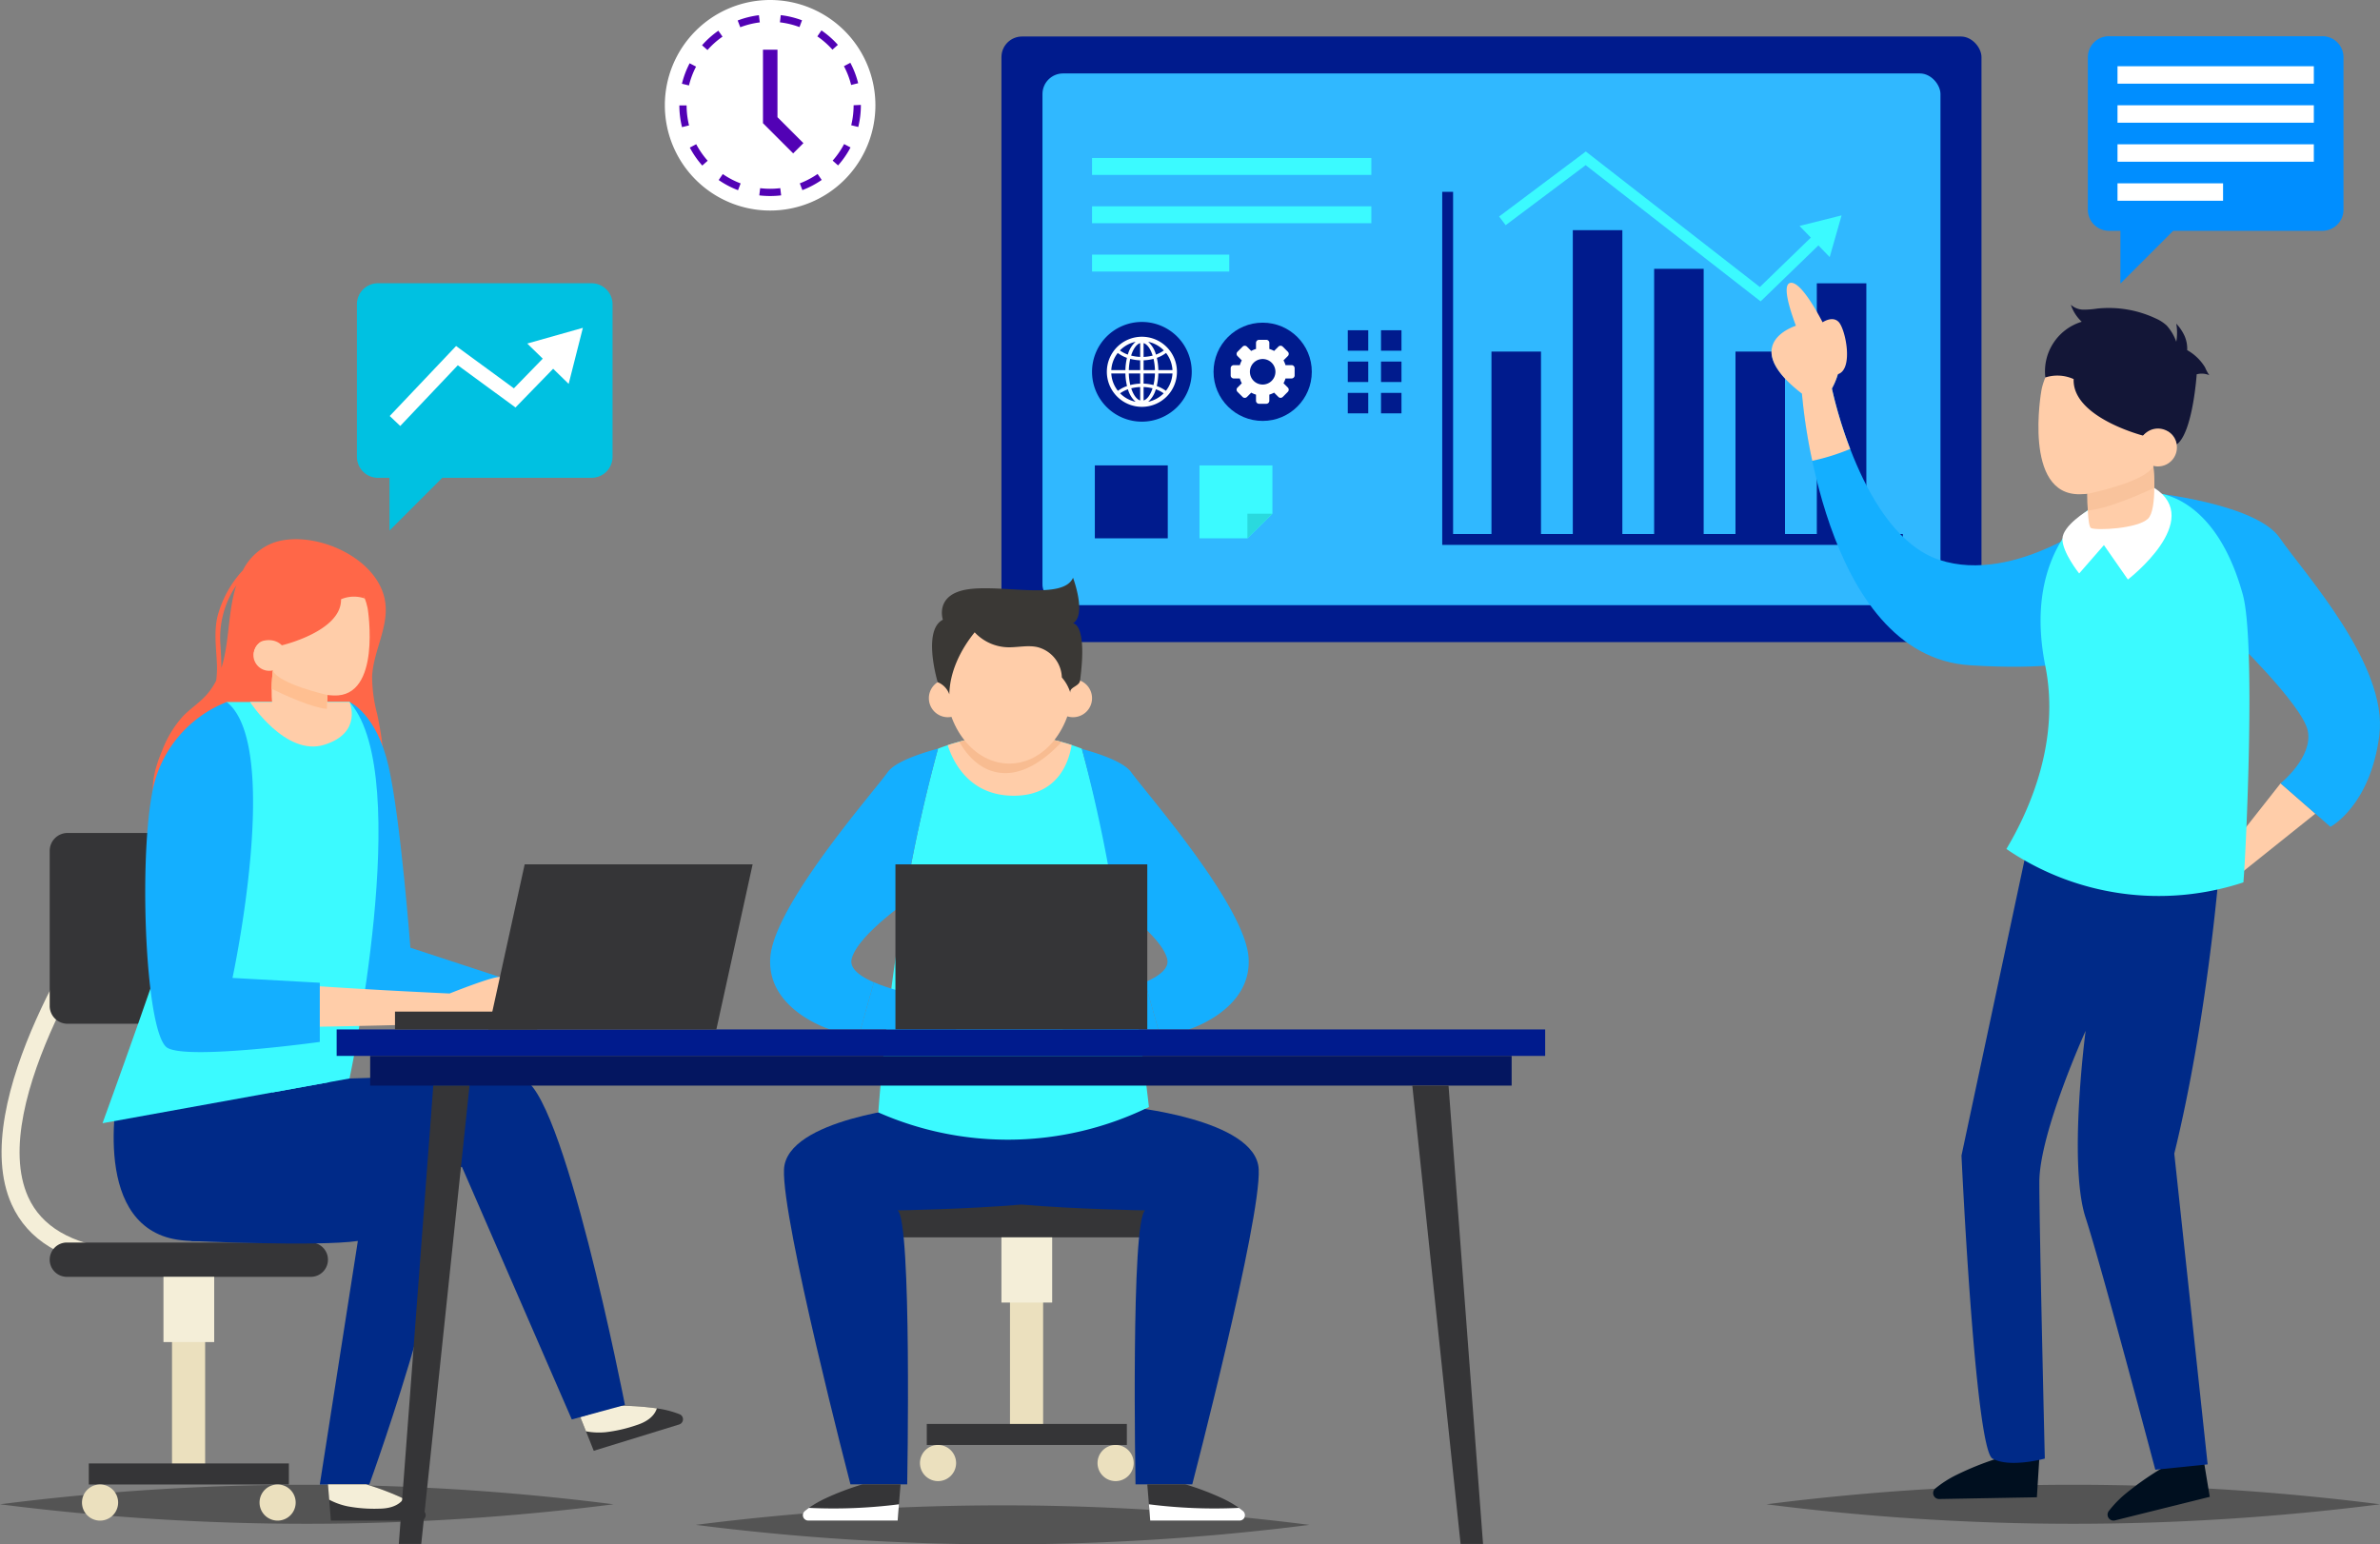 <svg xmlns="http://www.w3.org/2000/svg" width="578.002" height="375.103" viewBox="0 0 578.002 375.103">
    <rect x="0" y="0" width="578.002" height="375.103" fill="#808080" stroke="none"/>
    <defs>
    <style>
        #braco_esquerdo {
            animation: abanar 2s ease infinite;
            transform-origin: bottom right;
        }
        @keyframes abanar {
            100%,
            0% {
                transform: rotate(0deg);
            }
            50% {
                transform: rotate(1deg);
            }
        }
    </style>
    </defs>
    <g transform="translate(-206.761 -186.175)">
        <path d="M521.421,329.973a590.921,590.921,0,0,1-74.5,4.738,590.9,590.9,0,0,1-74.5-4.738,587.46,587.46,0,0,1,149,0Z" transform="translate(-165.658 221.566)" fill="rgba(0,0,0,0.34)" />
        <path d="M521.421,329.973a590.921,590.921,0,0,1-74.5,4.738,590.9,590.9,0,0,1-74.5-4.738,587.46,587.46,0,0,1,149,0Z" transform="translate(3.342 226.566)" fill="rgba(0,0,0,0.34)" />
        <g transform="translate(449.97 194.969)">
            <g transform="translate(0 0.074)">
                <rect width="238.01" height="147.084" rx="5" fill="#001b8d" />
                <rect width="218.086" height="129.143" rx="5" transform="translate(9.963 8.97)" fill="#30b8ff" />
                <path d="M445.056,287.253V226.362H433.029v60.891H425.3V242.941H413.275v44.311h-7.727v-64.41H393.52v64.41H385.8v-73.8H373.769v73.8h-7.727V242.941H354.014v44.311h-9.32V204.141h-2.639v85.752H453.915v-2.64Z" transform="translate(-235.008 -166.418)" fill="#001b8d" />
                <rect width="67.833" height="4.109" transform="translate(22.001 29.505)" fill="#3bfaff" />
                <rect width="67.833" height="4.109" transform="translate(22.001 41.24)" fill="#3bfaff" />
                <rect width="33.329" height="4.109" transform="translate(22.001 52.973)" fill="#3bfaff" />
                <g transform="translate(48.099 104.168)">
                    <path d="M337.036,229.762V241.5l-6.073,5.977H319.325V229.762Z" transform="translate(-319.325 -229.762)" fill="#3bfaff" />
                    <path d="M329.886,234.287l-6.073,5.977v-5.977Z" transform="translate(-312.175 -222.552)" fill="#2ad9de" />
                </g>
                <g transform="translate(22.682 104.168)">
                    <rect width="17.71" height="17.712" fill="#001b8d" />
                </g>
                <path d="M430.551,215.884l-10.214,2.564,2.745,2.834-12.379,12-42.269-32.917-21.049,15.787,1.583,2.112L368.4,203.684l42.487,33.087,14.028-13.594,2.748,2.834Z" transform="translate(-226.515 -172.439)" fill="#3bfaff" />
                <g transform="translate(22.001 69.327)">
                    <path d="M333.476,228.433a12.107,12.107,0,1,1-12.106-12.106A12.108,12.108,0,0,1,333.476,228.433Z" transform="translate(-309.262 -216.327)" fill="#001b8d" />
                    <g transform="translate(3.594 3.594)">
                        <path d="M319.162,217.713a8.511,8.511,0,1,0,8.512,8.511A8.511,8.511,0,0,0,319.162,217.713Zm-1.527,1.227a6.368,6.368,0,0,0-1.885,3.109,7.363,7.363,0,0,1-1.922-1.011A7.438,7.438,0,0,1,317.635,218.94Zm-4.339,2.707a8.187,8.187,0,0,0,2.236,1.193,14.212,14.212,0,0,0-.371,2.969h-3.431A7.425,7.425,0,0,1,313.3,221.647Zm-1.566,4.99h3.431a14.2,14.2,0,0,0,.392,3.052,8.229,8.229,0,0,0-2.217,1.159A7.418,7.418,0,0,1,311.729,226.637Zm2.142,4.818a7.432,7.432,0,0,1,1.9-.98,6.307,6.307,0,0,0,1.86,3.034A7.431,7.431,0,0,1,313.872,231.455Zm4.873,1.732c-.884-.267-1.67-1.382-2.173-2.951a10.508,10.508,0,0,1,2.173-.306Zm0-4.085a11.076,11.076,0,0,0-2.4.345,13.666,13.666,0,0,1-.361-2.811h2.757Zm0-3.294h-2.757a13.674,13.674,0,0,1,.342-2.723,11.063,11.063,0,0,0,2.414.35Zm0-3.2a10.43,10.43,0,0,1-2.2-.319c.5-1.613,1.3-2.759,2.2-3.032Zm7.845,3.2h-3.426a14.745,14.745,0,0,0-.373-2.969,8.17,8.17,0,0,0,2.233-1.193A7.388,7.388,0,0,1,326.589,225.81Zm-2.1-4.772a7.384,7.384,0,0,1-1.919,1.011,6.407,6.407,0,0,0-1.885-3.109A7.42,7.42,0,0,1,324.491,221.038Zm-4.917-1.776c.9.272,1.7,1.419,2.2,3.032a10.405,10.405,0,0,1-2.2.319Zm0,4.175a11.086,11.086,0,0,0,2.417-.35,13.661,13.661,0,0,1,.342,2.723h-2.759Zm0,3.2h2.759a13.662,13.662,0,0,1-.36,2.811,11.1,11.1,0,0,0-2.4-.345Zm0,6.551V229.93a10.583,10.583,0,0,1,2.178.306C321.244,231.805,320.461,232.921,319.574,233.188Zm1.113.322a6.314,6.314,0,0,0,1.859-3.034,7.447,7.447,0,0,1,1.906.98A7.461,7.461,0,0,1,320.687,233.509Zm4.3-2.661a8.36,8.36,0,0,0-2.22-1.159,14.519,14.519,0,0,0,.394-3.052h3.426A7.412,7.412,0,0,1,324.989,230.848Z" transform="translate(-310.648 -217.713)" fill="#fff" />
                    </g>
                </g>
                <g transform="translate(51.51 69.502)">
                    <circle cx="11.931" cy="11.931" r="11.931" fill="#001b8d" />
                    <path d="M337.037,224.147h-1.481a5.838,5.838,0,0,0-.48-1.159l1.048-1.048a.74.74,0,0,0,0-1.045l-1.242-1.242a.74.74,0,0,0-1.045,0l-1.048,1.048a5.686,5.686,0,0,0-1.159-.48V218.74a.739.739,0,0,0-.739-.739h-1.758a.739.739,0,0,0-.739.739v1.481a5.623,5.623,0,0,0-1.159.48l-1.045-1.048a.743.743,0,0,0-1.048,0L323.9,220.9a.731.731,0,0,0,0,1.045l1.042,1.048a5.83,5.83,0,0,0-.477,1.159h-1.481a.739.739,0,0,0-.739.739v1.756a.739.739,0,0,0,.739.742h1.481a5.829,5.829,0,0,0,.477,1.159l-1.042,1.048a.731.731,0,0,0,0,1.045l1.24,1.242a.744.744,0,0,0,1.048,0l1.045-1.048a5.769,5.769,0,0,0,1.159.48v1.481a.739.739,0,0,0,.739.739h1.758a.739.739,0,0,0,.739-.739V231.31a5.837,5.837,0,0,0,1.159-.48l1.048,1.048a.74.74,0,0,0,1.045,0l1.242-1.242a.74.74,0,0,0,0-1.045l-1.048-1.048a5.837,5.837,0,0,0,.48-1.159h1.481a.741.741,0,0,0,.739-.742v-1.756A.74.74,0,0,0,337.037,224.147Zm-7.026,4.717a3.1,3.1,0,1,1,3.1-3.1A3.1,3.1,0,0,1,330.011,228.865Z" transform="translate(-318.081 -213.835)" fill="#fff" />
                </g>
                <g transform="translate(84.112 71.342)">
                    <rect width="4.969" height="4.968" fill="#001b8d" />
                    <rect width="4.967" height="4.968" transform="translate(8.069)" fill="#001b8d" />
                    <g transform="translate(0 7.607)">
                        <rect width="4.969" height="4.968" fill="#001b8d" />
                        <rect width="4.967" height="4.968" transform="translate(8.069)" fill="#001b8d" />
                    </g>
                    <g transform="translate(0 15.215)">
                        <rect width="4.969" height="4.968" fill="#001b8d" />
                        <rect width="4.967" height="4.968" transform="translate(8.069)" fill="#001b8d" />
                    </g>
                </g>
            </g>
            <g transform="translate(185.791 59.889)">
                <g transform="translate(1.228)" id="braco_esquerdo">
                    <path d="M454.226,262.806s-21.88,17.562-40.636,11.318-26.032-41.6-26.032-41.6,4.2-7.223,0-9.712c0,0,.84-5.975-3.358-6.473s-20.716,4.481-3.921,17.427c0,0,4.759,63.74,40.872,65.981s35.659-6.859,35.659-6.859Z" transform="translate(-372.892 -206.844)" fill="#14afff" />
                    <path d="M387.559,238.344a17.508,17.508,0,0,0,1.45-3.48l0,0c3.872-1.188,1.852-11.076.148-12.736-1.26-1.229-3.029-.394-3.867.122-.845-1.655-5.418-10.332-7.941-9.536-1.862.589.013,6.507,1.46,10.361-5.428,1.984-10.651,7.173,1.468,16.515a136.133,136.133,0,0,0,2.508,16.31A52.839,52.839,0,0,0,392,253.019,105.2,105.2,0,0,1,387.559,238.344Z" transform="translate(-372.893 -212.659)" fill="#ffcda9" />
                </g>
                <path d="M430.253,259.537l-15.768,20.02,3.447,3.961L438.689,266.9Z" transform="translate(-305.392 -137.965)" fill="#ffcda9" />
                <path d="M408.462,232.314s25.446,2.617,31.167,10.975,26.38,30.8,24.2,47.964-11.88,22.22-11.88,22.22l-12.1-10.56s7.92-6.38,6.6-12.762-18.921-23.32-18.921-23.32l-13.859-27.721Z" transform="translate(-314.989 -181.342)" fill="#14afff" />
                <g transform="translate(0 5.337)">
                    <g transform="translate(0 129.383)">
                        <path d="M521.421,329.973a590.921,590.921,0,0,1-74.5,4.738,590.9,590.9,0,0,1-74.5-4.738,587.46,587.46,0,0,1,149,0Z" transform="translate(-372.419 -168.012)" fill="rgba(0,0,0,0.34)" />
                        <path d="M427.613,322.686l.661,4.038.913,5.49-23.021,5.724a1.444,1.444,0,0,1-1.53-2.238,26.6,26.6,0,0,1,4.388-4.476,72.526,72.526,0,0,1,8.771-6.094Z" transform="translate(-321.526 -172.066)" fill="#000f1f" />
                        <path d="M413.827,322.686l-.259,4.085-.345,5.552-23.716.423a1.447,1.447,0,0,1-.988-2.529,26.36,26.36,0,0,1,5.28-3.377,72.362,72.362,0,0,1,9.912-3.973Z" transform="translate(-347.55 -172.066)" fill="#000f1f" />
                        <path d="M453.232,272.831s-2.917,36.276-10.871,68.558l8.1,75.483-12.71,1.3s-13.123-49.557-16.924-61.2c-4.274-13.071,0-45.394,0-45.394s-11.237,24.787-11.237,36.717,1.328,67.168,1.328,67.168-8.473,2.355-12.71,0-7.529-73.605-7.529-73.605l16.473-77.249A327.244,327.244,0,0,0,453.232,272.831Z" transform="translate(-343.318 -264.607)" fill="#002a88" />
                    </g>
                    <path d="M452.449,326.971c.659-7.64,3.013-58.519-.148-69.922-7.059-25.482-22.207-24.733-22.207-24.733-4.634,10.77-14.349,3.486-14.349,3.486s-17.057,10.337-11.406,38.582c3.644,18.231-3.75,34.925-9.453,44.476A65.629,65.629,0,0,0,452.449,326.971Z" transform="translate(-336.621 -186.68)" fill="#3bfaff" />
                    <path d="M406.294,238.881s-6.123,3.657-6.159,6.917,4.066,8.39,4.066,8.39l6.014-6.893,5.822,8.361s18.721-14.37,6.408-22.259S406.294,238.881,406.294,238.881Z" transform="translate(-328.257 -188.922)" fill="#fff" />
                    <g transform="translate(66.048)">
                        <path d="M398.608,229.3s-4.58,25.446,9.352,25.184,19.105-10.278,18.128-16.294-1.787-17.972-13.732-19.43S398.608,229.3,398.608,229.3Z" transform="translate(-397.887 -208.464)" fill="#ffcda9" />
                        <path d="M437.363,229.914a11.805,11.805,0,0,0-4.354-4.186.119.119,0,0,0,.026-.047,7.868,7.868,0,0,0-.635-3.379,11.145,11.145,0,0,0-2.025-3,12.762,12.762,0,0,1,.005,4.406,11.773,11.773,0,0,0-2.337-3.957,9.633,9.633,0,0,0-2.687-1.725,26.8,26.8,0,0,0-14.23-2.376,21.047,21.047,0,0,1-3.319.252,4.586,4.586,0,0,1-3.034-1.188,9.9,9.9,0,0,0,2.648,4.129,12.581,12.581,0,0,0-8.838,13.535,9.583,9.583,0,0,1,6.872.394c-.376,9.315,16.893,13.735,16.893,13.735,2.557-2.443,6.076-.986,6.076-.986a4.155,4.155,0,0,1,2.054,3.128c3.913-2.824,4.86-17.041,4.86-17.041a4.751,4.751,0,0,1,3.055.207A10.685,10.685,0,0,1,437.363,229.914Z" transform="translate(-396.901 -214.717)" fill="#131637" />
                        <path d="M407.367,231.654a4.6,4.6,0,1,0,3.8-5.283A4.6,4.6,0,0,0,407.367,231.654Z" transform="translate(-382.878 -196.244)" fill="#ffcda9" />
                        <path d="M417.787,227.85l.56,3.447s.073.628.148,1.636c.112,1.325.244,3.307.228,5.332-.016,3.141-.353,6.4-1.561,7.523-2.586,2.4-12.422,2.866-13.8,2.241-.433-.2-.669-1.961-.788-4.279-.06-1.24-.093-2.627-.1-4.027h.008c-.031-4.243.135-8.5.135-8.5Z" transform="translate(-390.583 -193.791)" fill="#ffcda9" />
                        <path d="M418.5,229.81c.112,1.325.244,3.307.228,5.332-3.885,1.795-11.756,5.192-16.151,5.485-.06-1.24-.093-2.627-.1-4.027h.008C402.92,236.509,416.768,233.666,418.5,229.81Z" transform="translate(-390.583 -190.668)" fill="#f9c39c" />
                    </g>
                </g>
            </g>
            <g transform="translate(263.841)">
                <path d="M459.481,189.566H407.634a5.113,5.113,0,0,0-5.119,5.112v37.036a5.113,5.113,0,0,0,5.119,5.112h2.79v12.816l12.816-12.816h36.24a5.113,5.113,0,0,0,5.119-5.112V194.678A5.113,5.113,0,0,0,459.481,189.566Z" transform="translate(-402.515 -189.566)" fill="#008eff" />
                <g transform="translate(7.204 7.295)">
                    <rect width="47.678" height="4.232" fill="#fff" />
                    <rect width="47.678" height="4.232" transform="translate(0 9.48)" fill="#fff" />
                    <rect width="47.678" height="4.232" transform="translate(0 18.959)" fill="#fff" />
                    <rect width="25.635" height="4.232" transform="translate(0 28.438)" fill="#fff" />
                </g>
            </g>
        </g>
        <g transform="translate(397.148 454.923)">
            <g transform="translate(25.194 23.447)">
                <path d="M353.535,307.177H294.293a4.168,4.168,0,0,1-4.168-4.168h0a4.167,4.167,0,0,1,4.168-4.165h59.243a4.168,4.168,0,0,1,4.17,4.165h0A4.168,4.168,0,0,1,353.535,307.177Z" transform="translate(-290.125 -298.845)" fill="#353537" />
                <g transform="translate(27.628 8.331)">
                    <rect width="8.049" height="40.676" transform="translate(2.074 6.542)" fill="#ebe0be" />
                    <rect width="12.321" height="15.841" fill="#f4eed8" />
                </g>
                <g transform="translate(7.84 53.655)">
                    <rect width="48.59" height="5.106" transform="translate(1.655)" fill="#353537" />
                    <g transform="translate(0 5.106)">
                        <path d="M301.924,325.891a4.388,4.388,0,1,1-4.388-4.388A4.39,4.39,0,0,1,301.924,325.891Z" transform="translate(-293.148 -321.503)" fill="#ebe0be" />
                        <path d="M318.552,325.891a4.388,4.388,0,1,1-4.388-4.388A4.39,4.39,0,0,1,318.552,325.891Z" transform="translate(-266.653 -321.503)" fill="#ebe0be" />
                    </g>
                </g>
            </g>
            <path d="M395.711,305.056c-.586-12.319-32.267-15.252-32.267-15.252-1.393,0-14.736.083-25.376.148-10.641-.065-23.986-.148-25.376-.148,0,0-31.678,2.933-32.267,15.252s16.136,76.517,16.136,76.517h13.784s1.175-64.2-2.344-66.541c0,0,17-.28,30.067-1.413,13.065,1.133,30.068,1.413,30.068,1.413-3.519,2.344-2.347,66.541-2.347,66.541h13.786S396.3,317.377,395.711,305.056Z" transform="translate(-280.41 -289.804)" fill="#002a88" />
            <g transform="translate(4.581 91.772)">
                <path d="M305.922,325.191l-.309,3.734-.088,1.11-.316,3.958h-21.7a1.32,1.32,0,0,1-.864-2.321c.311-.257.643-.513,1-.765a28.228,28.228,0,0,1,3.89-2.246,66.59,66.59,0,0,1,9.136-3.47Z" transform="translate(-282.177 -325.191)" fill="#353537" />
                <path d="M305.526,327.059l-.316,3.958h-21.7a1.32,1.32,0,0,1-.864-2.321c.311-.257.643-.513,1-.765A125.529,125.529,0,0,0,305.526,327.059Z" transform="translate(-282.177 -322.215)" fill="#fff" />
            </g>
            <g transform="translate(88.239 91.772)">
                <path d="M314.435,325.191l.309,3.734.088,1.11.316,3.958h21.7a1.319,1.319,0,0,0,.864-2.321c-.309-.257-.643-.513-1-.765a28.071,28.071,0,0,0-3.89-2.246,66.49,66.49,0,0,0-9.134-3.47Z" transform="translate(-314.435 -325.191)" fill="#353537" />
                <path d="M314.588,327.059l.316,3.958h21.7a1.319,1.319,0,0,0,.864-2.321c-.309-.257-.643-.513-1-.765A125.5,125.5,0,0,1,314.588,327.059Z" transform="translate(-314.191 -322.215)" fill="#fff" />
            </g>
        </g>
        <g transform="translate(393.792 326.497)">
            <path d="M354.962,345.36l-.5.231a77.966,77.966,0,0,1-65.218,1.074s1.566-23.161,6.284-50.8a379.575,379.575,0,0,1,8.218-37.552l.028-.01.042-.018c.749-.288,1.507-.563,2.272-.817a48,48,0,0,1,30.106-.044c.827.275,1.644.573,2.466.89C349.944,298.586,354.962,345.36,354.962,345.36Z" transform="translate(-262.97 -216.802)" fill="#3bfaff" />
            <g transform="translate(0 41.497)">
                <path d="M319.925,256.284l-.028.01a379.584,379.584,0,0,0-8.218,37.552c-5.184,3.854-11.688,9.354-12.752,13.491-.591,2.272,1.839,4.17,5.394,5.711l-3.257,11.45h-7.357s-15.436-4.707-14.554-17.451,25.062-40.192,28.512-45.031C309.362,259.637,314.822,257.666,319.925,256.284Z" transform="translate(-279.116 -256.284)" fill="#14afff" />
                <path d="M310.8,289.623v-6.59s-12.482-1.623-19.961-4.863l-3.257,11.452Z" transform="translate(-265.631 -221.41)" fill="#14afff" />
            </g>
            <g transform="translate(71.064 41.497)">
                <path d="M308.2,256.284l.275.01a377.749,377.749,0,0,1,7.972,37.552c5.184,3.854,11.688,9.354,12.752,13.491.589,2.272-1.839,4.17-5.394,5.711l3.257,11.45h7.357s15.436-4.707,14.554-17.451-25.062-40.192-28.512-45.031C318.758,259.637,313.3,257.666,308.2,256.284Z" transform="translate(-303.841 -256.284)" fill="#14afff" />
                <path d="M306.518,289.623v-6.59s12.482-1.623,19.961-4.863l3.257,11.452Z" transform="translate(-306.518 -221.41)" fill="#14afff" />
            </g>
            <rect width="61.164" height="40.096" transform="translate(30.432 69.614)" fill="#353537" />
            <g transform="translate(38.551)">
                <path d="M325.85,257.418c-.677,4.181-3.369,12.329-14.09,12.329-10.693,0-14.678-8.1-16.017-12.285.931-.306,1.875-.589,2.824-.835a47.9,47.9,0,0,1,24.837.062C324.224,256.907,325.041,257.156,325.85,257.418Z" transform="translate(-291.172 -216.801)" fill="#ffcda9" />
                <path d="M321.67,256.689c-2.9,3.122-7.868,7.417-13.333,7.557-6.364.161-10.026-4.935-11.5-7.619A47.9,47.9,0,0,1,321.67,256.689Z" transform="translate(-289.437 -216.801)" fill="#f8bc91" />
                <path d="M326.495,262.159c0,10.8-6.927,19.549-15.472,19.549s-15.475-8.753-15.475-19.549,6.93-19.546,15.475-19.546S326.495,251.366,326.495,262.159Z" transform="translate(-291.484 -236.57)" fill="#ffcda9" />
                <path d="M303.216,254.4a4.617,4.617,0,1,1-4.616-4.616A4.62,4.62,0,0,1,303.216,254.4Z" transform="translate(-293.981 -225.143)" fill="#ffcda9" />
                <path d="M314.936,254.4a4.617,4.617,0,1,1-4.619-4.616A4.619,4.619,0,0,1,314.936,254.4Z" transform="translate(-275.307 -225.143)" fill="#ffcda9" />
                <path d="M330.225,265.252c-.2,1.468-2.7,1.577-2.342,3.014A10.139,10.139,0,0,0,325.8,264.5a7.839,7.839,0,0,0-6-7.383c-2.43-.521-4.953.169-7.435.044a11.447,11.447,0,0,1-7.734-3.623c-3.444,4.253-6.056,9.6-6.154,15.073a4.961,4.961,0,0,0-2.827-2.962s-3.8-12.6,1.263-15.169c0,0-2.127-6.234,6.232-7.407s22.957,2.713,25.374-2.788c0,0,3.374,8.947,0,11.074C328.516,251.357,332.077,251.276,330.225,265.252Z" transform="translate(-293.506 -240.283)" fill="#3a3835" />
            </g>
        </g>

        <!-- garota -->
        <path d="M274.574,270.031c.28-6.11,4.007-11.893,3.2-17.956-1.455-10.89-17.165-17.762-26.867-14.65a13.757,13.757,0,0,0-7.715,6.784A26.341,26.341,0,0,0,237.1,255.13c-1.017,3.934-.386,7.876-.22,11.87a24.109,24.109,0,0,1-.174,4,16.49,16.49,0,0,1-2.3,3.426c-1.688,1.927-3.9,3.325-5.687,5.153a26.265,26.265,0,0,0-5.078,8.275c-1.815,4.282-3.182,9.113-1.732,13.53,1.437,4.375,5.368,7.466,9.45,9.6a42.315,42.315,0,0,0,25.226,4.393c5.316-.737,10.667-2.609,14.474-6.4,3.732-3.714,5.648-8.965,6.144-14.207s-.322-10.513-1.411-15.667A36.122,36.122,0,0,1,274.574,270.031Zm-36.613-2.09c0-1.828-.1-3.7-.223-5.612a22.589,22.589,0,0,1,3.859-14.453c-.1.3-.192.6-.28.908C239.53,255,239.89,261.937,237.961,267.941Z" transform="translate(22.56 80.462)" fill="#ff6748" />

        <g transform="translate(207.145 356.676)">
            <g transform="translate(0 31.814)">
                <g transform="translate(0 17.722)">
                    <path d="M234.7,358.76c-12.726-1.439-21.17-6.556-25.091-15.21-11.338-25.011,19.995-70.6,21.333-72.529l3.613,2.508c-.311.451-31.253,45.464-20.939,68.206,3.239,7.145,10.5,11.4,21.579,12.653Z" transform="translate(-207.145 -271.021)" fill="#f4eed8" />
                </g>
                <path d="M4.333,0h42a0,0,0,0,1,0,0V46.336a0,0,0,0,1,0,0h-42A4.333,4.333,0,0,1,0,42V4.333A4.333,4.333,0,0,1,4.333,0Z" transform="translate(11.687)" fill="#353537" />
                <path d="M275.063,310.876H215.82a4.166,4.166,0,0,1-4.168-4.168h0a4.165,4.165,0,0,1,4.168-4.165h59.243a4.165,4.165,0,0,1,4.165,4.165h0A4.165,4.165,0,0,1,275.063,310.876Z" transform="translate(-199.965 -203.071)" fill="#353537" />
            </g>
            <g transform="translate(24.509)">
                <g transform="translate(19.774 102.274)">
                    <path d="M226,319.988s30.781,1.408,40.462,0l-9.24,59.144h12.018s25.825-71.113,17.023-79.91-36.52-7.835-36.52-7.835L224.221,304.5Z" transform="translate(-224.221 -291.357)" fill="#002a88" />
                    <g transform="translate(34.979 87.742)">
                        <path d="M237.709,325.19l.306,3.732.4,5.075h21.707a1.323,1.323,0,0,0,.864-2.326,24.336,24.336,0,0,0-4.886-3.006,66.375,66.375,0,0,0-9.134-3.475Z" transform="translate(-237.709 -325.19)" fill="#353537" />
                        <path d="M237.709,325.19l.306,3.732a16.707,16.707,0,0,0,4.515,1.616,35.23,35.23,0,0,0,7.648.56c2.293-.016,4.647-.6,5.923-2.432a66.375,66.375,0,0,0-9.134-3.475Z" transform="translate(-237.709 -325.19)" fill="#f4eed8" />
                    </g>
                </g>
                <path d="M244.163,251.922s6.572,2.767,9.5,15.677,5.28,44,5.28,44l21.688,7.114.311,9.9-44,2.171,1.175-38.252Z" transform="translate(-184.171 -251.917)" fill="#14afff" />
                <g transform="translate(2.711 90.959)">
                    <g transform="translate(113.322 79.973)">
                        <path d="M261.338,320.561l1.387,3.475,1.88,4.73,20.742-6.388a1.323,1.323,0,0,0,.14-2.479,24.312,24.312,0,0,0-5.552-1.434,66.186,66.186,0,0,0-9.751-.63Z" transform="translate(-261.338 -317.831)" fill="#353537" />
                        <path d="M261.338,320.561l1.387,3.475a16.85,16.85,0,0,0,4.793.215,35.534,35.534,0,0,0,7.471-1.714c2.186-.692,4.266-1.942,4.946-4.072a66.186,66.186,0,0,0-9.751-.63Z" transform="translate(-261.338 -317.831)" fill="#f4eed8" />
                    </g>
                    <path d="M219.186,287.477s-7.656,32.487,11.118,38.5,71.909-17.062,71.909-17.062L328.9,370.286l12.907-3.519s-15.254-78.2-25.228-79.29-41.655,0-41.655,0Z" transform="translate(-217.641 -286.994)" fill="#002a88" />
                </g>
                <path d="M276.589,343.357l-4.876.882L257.8,346.762l-41.2,7.464s17.16-47.15,18.26-53.33,1.25-23.154.078-31.434S246.78,251.92,246.78,251.92h29.808c.078.088.158.184.236.283C292.26,270.3,276.589,343.357,276.589,343.357Z" transform="translate(-216.596 -251.92)" fill="#3bfaff" />
                <path d="M249.7,344.239l-13.913,2.523c9.056-60.783-5.368-94.842-5.368-94.842h24.157c.078.088.158.184.236.283C263.713,263.582,251.947,331.715,249.7,344.239Z" transform="translate(-194.579 -251.92)" fill="#3bfaff" />
                <path d="M230.414,251.922s8.652,13.32,18.042,10.384,6.115-10.384,6.115-10.384Z" transform="translate(-194.579 -251.917)" fill="#ffcda9" />
                <g transform="translate(10.381 0.005)">
                    <path d="M293.2,285.415c-2.178-1.924-6.561-7.308-9.99-7.733-1.66-.2-12.171,4-12.171,4s-18.091-.8-34.842-1.968l-.864,10.1c11.784-.174,25.239-.472,36.411-.884,8.3,2.28,16.836.309,20.91-.96A1.5,1.5,0,0,0,293.2,285.415Z" transform="translate(-197.123 -210.889)" fill="#ffcda9" />
                    <path d="M240.4,251.922a29.2,29.2,0,0,0-18.187,22.422c-3.226,17.6-1.465,58.667,3.815,61.6s36.961-1.465,36.961-1.465V320.107l-21.2-1.172S253.9,262.646,240.4,251.922Z" transform="translate(-220.599 -251.922)" fill="#14afff" />
                </g>
            </g>
            <g transform="translate(39.315 139.619)">
                <rect width="8.049" height="40.676" transform="translate(2.073 6.542)" fill="#ebe0be" />
                <rect width="12.321" height="15.841" fill="#f4eed8" />
            </g>
            <g transform="translate(19.527 184.942)">
                <rect width="48.591" height="5.108" transform="translate(1.653)" fill="#353537" />
                <g transform="translate(0 5.108)">
                    <path d="M223.451,329.591a4.388,4.388,0,1,1-4.388-4.388A4.387,4.387,0,0,1,223.451,329.591Z" transform="translate(-214.675 -325.203)" fill="#ebe0be" />
                    <path d="M240.076,329.591a4.387,4.387,0,1,1-4.385-4.388A4.385,4.385,0,0,1,240.076,329.591Z" transform="translate(-188.18 -325.203)" fill="#ebe0be" />
                </g>
            </g>
        </g>




        <g transform="translate(288.52 436.207)">
            <rect width="293.497" height="6.428" fill="#001b8d" />
            <path d="M0,0H277.214V7.213H0Z" transform="translate(8.141 6.428)" fill="#041660" />
        </g>
        <g transform="translate(303.611 449.848)">
            <path d="M249.795,399.174l11.726-111.327h-8.8l-8.375,111.327Z" transform="translate(-244.342 -287.847)" fill="#353537" />
            <path d="M356.432,399.174l-8.378-111.327h-8.8l11.726,111.327Z" transform="translate(-93.114 -287.847)" fill="#353537" />
        </g>
        <g transform="translate(302.689 396.111)">
            <rect width="34.523" height="4.333" transform="translate(0 35.763)" fill="#353537" />
            <path d="M308.093,307.222H252.735l8.806-40.1H316.9Z" transform="translate(-230.047 -267.126)" fill="#353537" />
        </g>
        <g transform="translate(266.119 322.119)">
            <path d="M255.74,248.867s3.366,21.369-8.283,20.9-15.791-8.947-14.863-13.96,1.818-15,11.836-16.006S255.74,248.867,255.74,248.867Z" transform="translate(-225.77 -236.789)" fill="#ffcda9" />
            <path d="M238.368,250.583a3.852,3.852,0,1,1-3.089-4.489A3.853,3.853,0,0,1,238.368,250.583Z" transform="translate(-228.544 -226.749)" fill="#ffcda9" />
            <path d="M233.909,258.45s2.969-1.157,5.065.934c0,0,14.526-3.382,14.38-11.18a8.01,8.01,0,0,1,5.755-.2s-2.565-12.889-19.082-8.488-7.892,21.517-7.892,21.517A3.472,3.472,0,0,1,233.909,258.45Z" transform="translate(-229.886 -238.595)" fill="#ff6748" />
            <path d="M233.41,247.33l-.534,2.874s-.07.524-.156,1.364c-.114,1.11-.262,2.765-.285,4.458-.044,2.627.176,5.361,1.17,6.32,2.119,2.059,10.34,2.624,11.5,2.127.366-.158.6-1.626.739-3.566.07-1.035.124-2.194.158-3.366H246c.1-3.548.039-7.116.039-7.116Z" transform="translate(-225.832 -224.676)" fill="#ffcda9" />
            <path d="M232.717,248.964c-.114,1.11-.262,2.764-.285,4.458,3.216,1.572,9.738,4.557,13.413,4.881.07-1.035.124-2.194.158-3.366H246C245.624,254.848,234.094,252.224,232.717,248.964Z" transform="translate(-225.829 -222.073)" fill="#ffbf91" />
        </g>
        <g transform="translate(293.441 254.975)">
            <path d="M297.387,212.7H245.54a5.112,5.112,0,0,0-5.119,5.112v37.036a5.113,5.113,0,0,0,5.119,5.109h2.79v12.816l12.816-12.816h36.24a5.113,5.113,0,0,0,5.119-5.109V217.816A5.112,5.112,0,0,0,297.387,212.7Z" transform="translate(-240.421 -212.704)" fill="#00c1e1" />
            <path d="M290.4,216.878l-13.511,3.815,3.768,3.67-7.013,7.205-14.036-10.276-16.116,17,2.554,2.422,13.982-14.747,14.005,10.252,9.148-9.4,3.769,3.669Z" transform="translate(-235.524 -206.053)" fill="#fff" />
        </g>
        <g transform="translate(368.224 186.175)">
            <path d="M320.393,211.743a25.568,25.568,0,1,1-25.568-25.568A25.57,25.57,0,0,1,320.393,211.743Z" transform="translate(-269.257 -186.175)" fill="#fff" />
            <g transform="translate(3.524 3.677)">
                <path d="M292.66,231.525a22.724,22.724,0,0,1-2.63-.153l.208-1.751a20.393,20.393,0,0,0,4.886-.005l.213,1.751A22.4,22.4,0,0,1,292.66,231.525Zm-7.793-1.416a21.821,21.821,0,0,1-4.7-2.466l1-1.45a20.108,20.108,0,0,0,4.331,2.269Zm15.628-.016-.628-1.644a20.234,20.234,0,0,0,4.321-2.277l1,1.447A22.029,22.029,0,0,1,300.494,230.093Zm-24.313-5.967a22.223,22.223,0,0,1-3.026-4.362l1.556-.822a20.452,20.452,0,0,0,2.785,4.015Zm32.98-.031-1.315-1.167a20.171,20.171,0,0,0,2.778-4.022l1.559.82A21.957,21.957,0,0,1,309.161,224.095Zm-37.9-9.3a22.177,22.177,0,0,1-.646-5.27l1.761,0a20.415,20.415,0,0,0,.594,4.85Zm42.8-.042-1.709-.42a20.43,20.43,0,0,0,.583-4.852l1.761-.086v.086A22.2,22.2,0,0,1,314.065,214.756ZM272.953,204.67l-1.712-.415a22.048,22.048,0,0,1,1.872-4.971l1.561.814A20.165,20.165,0,0,0,272.953,204.67Zm39.383-.117a20.078,20.078,0,0,0-1.75-4.562l1.556-.825a21.858,21.858,0,0,1,1.9,4.959Zm-34.891-8.483-1.32-1.162a22.235,22.235,0,0,1,3.965-3.535l1.006,1.445A20.54,20.54,0,0,0,277.444,196.071Zm30.348-.091a20.394,20.394,0,0,0-3.667-3.229l1-1.45a22.1,22.1,0,0,1,3.986,3.509Zm-22.381-5.446-.63-1.642a21.977,21.977,0,0,1,5.156-1.281l.215,1.745A20.308,20.308,0,0,0,285.411,190.534Zm14.378-.041a20.319,20.319,0,0,0-4.748-1.151l.2-1.748a21.924,21.924,0,0,1,5.163,1.253Z" transform="translate(-270.616 -187.593)" fill="#5202b5" />
            </g>
            <g transform="translate(23.831 12.065)">
                <path d="M285.776,216.014l-7.329-7.328V190.827h3.52v16.4l6.3,6.3Z" transform="translate(-278.446 -190.827)" fill="#5202b5" />
            </g>
        </g>
    </g>
</svg>